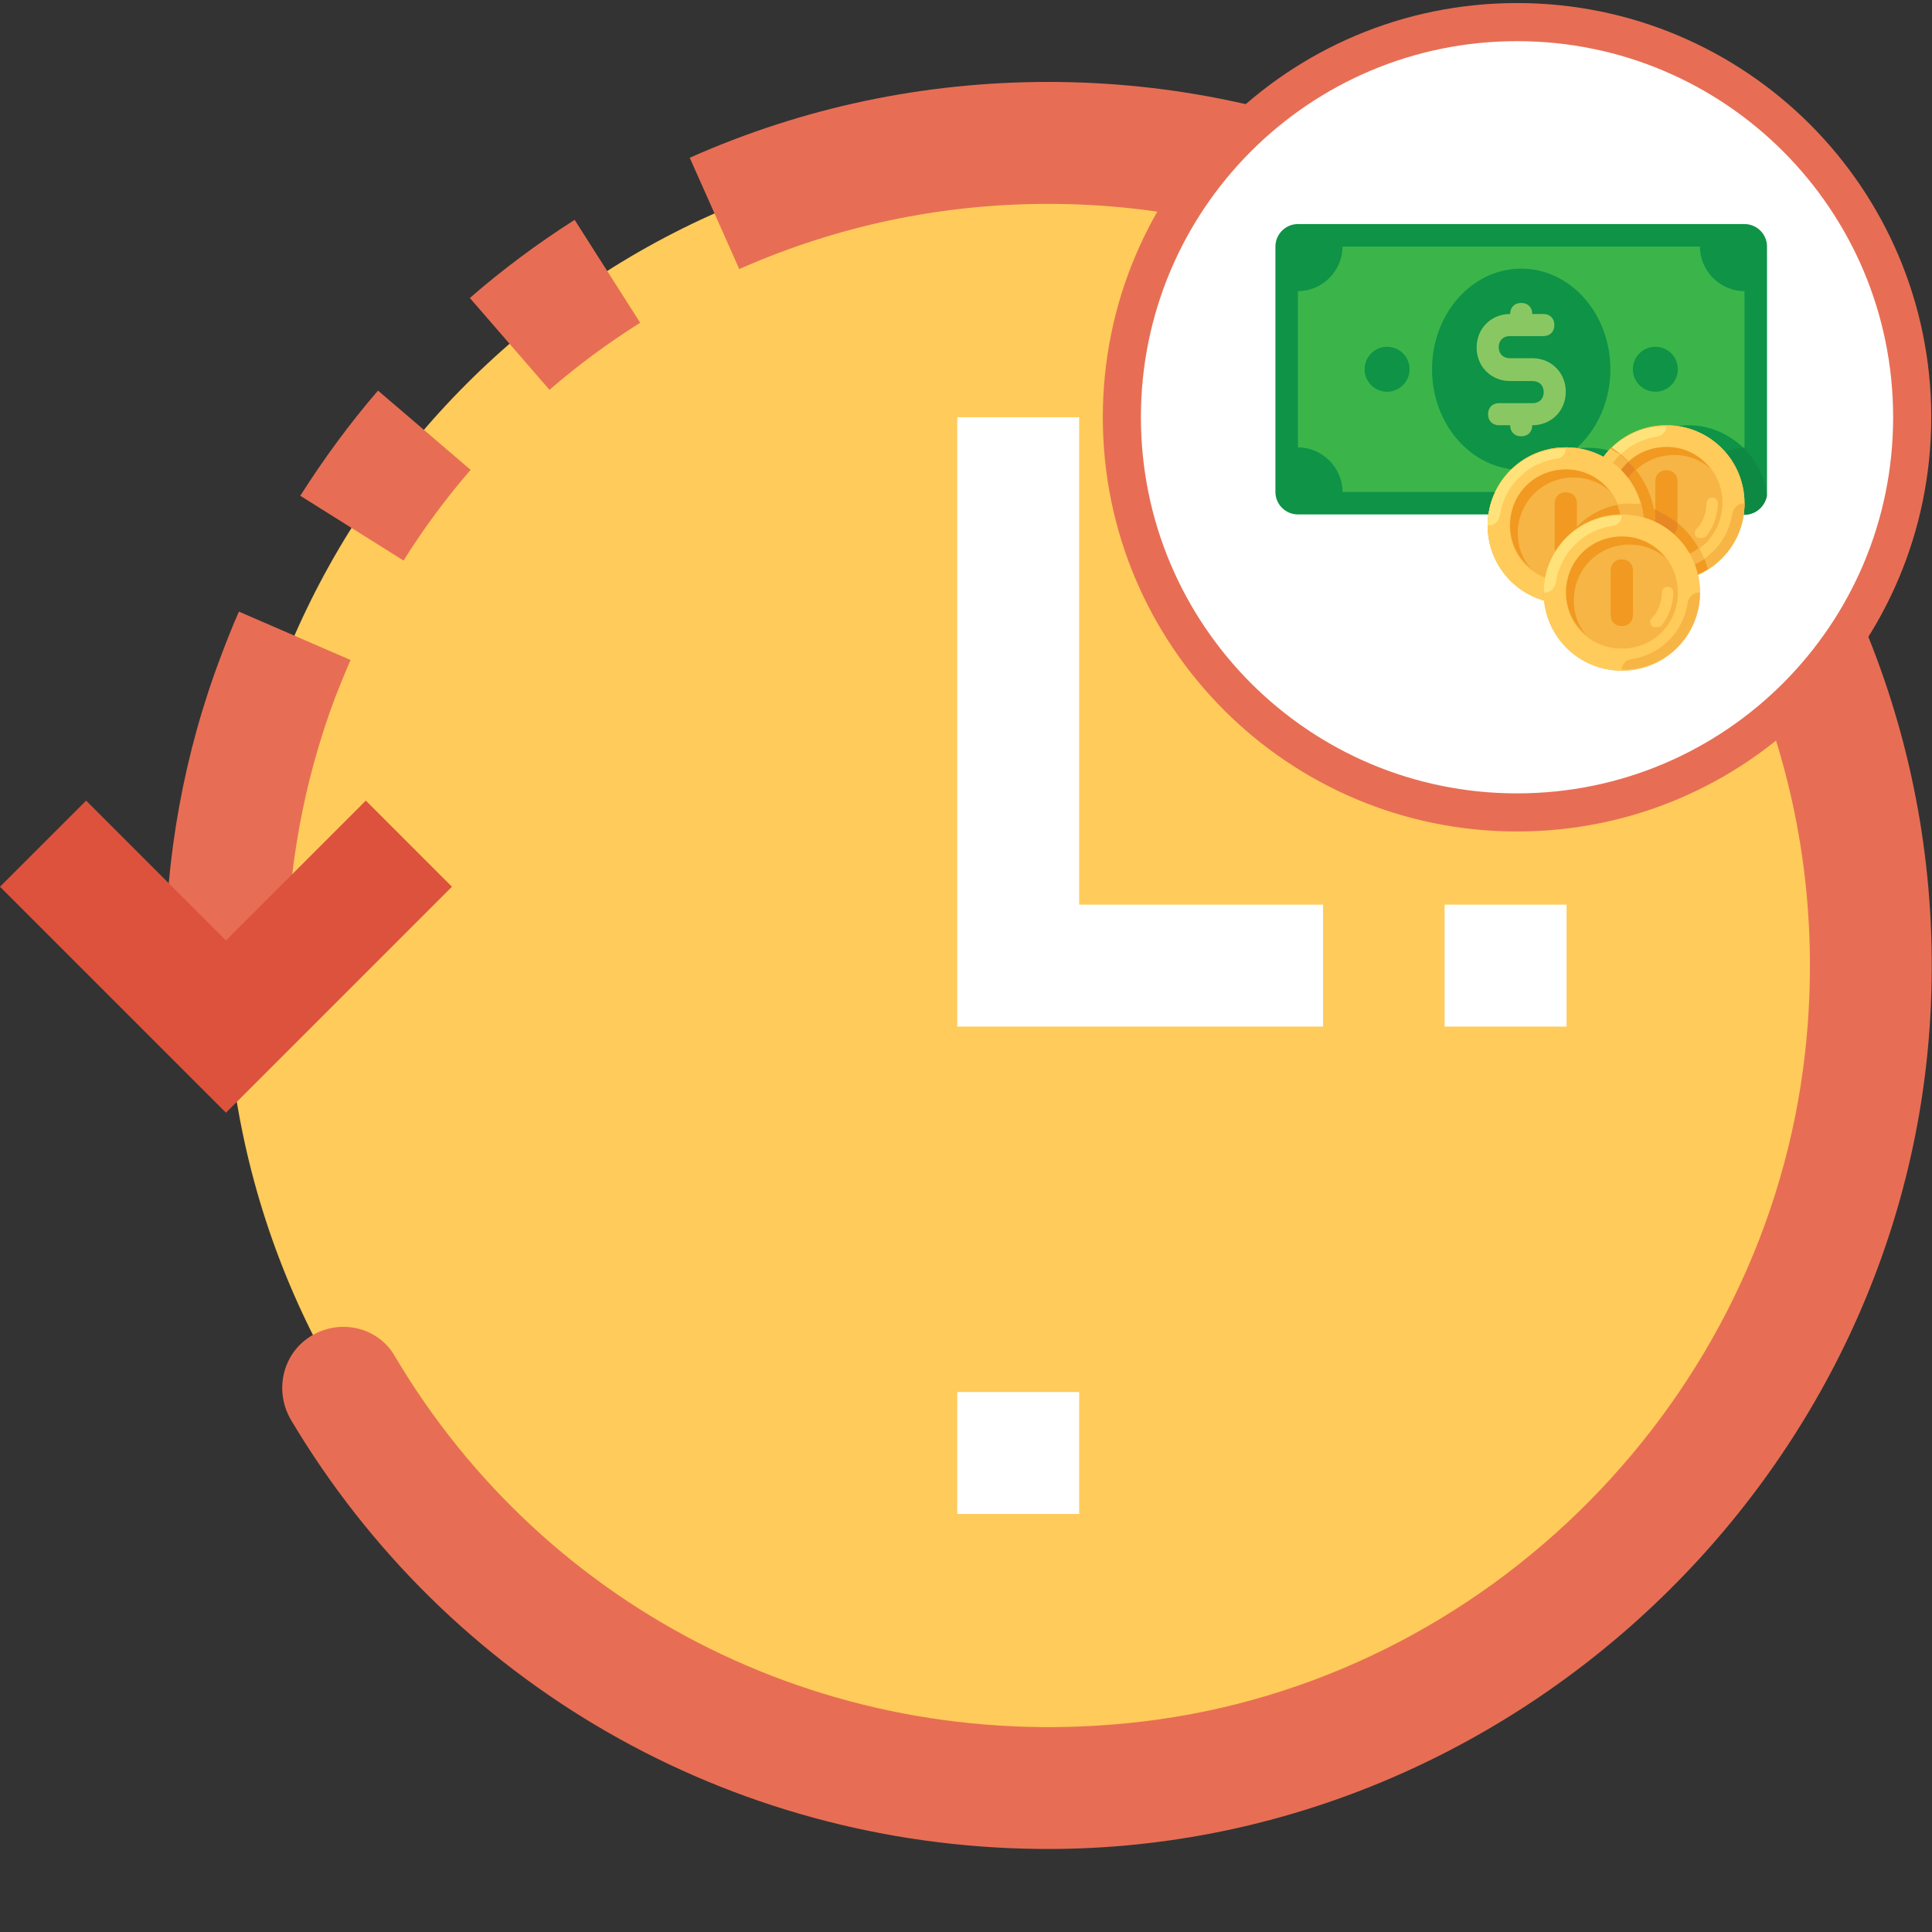 <?xml version="1.0" encoding="utf-8"?>
<!-- Generator: Adobe Illustrator 23.0.0, SVG Export Plug-In . SVG Version: 6.00 Build 0)  -->
<svg version="1.1" id="Layer_1" xmlns="http://www.w3.org/2000/svg" xmlns:xlink="http://www.w3.org/1999/xlink" x="0px" y="0px"
	 viewBox="0 0 507 507" style="enable-background:new 0 0 507 507;" xml:space="preserve">
<rect x="0" y="0" width="507" height="507" fill="#333333" stroke="none"/>
<style type="text/css">
	.st0{fill:#FFCB5A;}
	.st1{fill:#E76E54;}
	.st2{fill:#FFFFFF;}
	.st3{fill:#DD523C;}
	.st4{fill:#FFFFFF;stroke:#E76E54;stroke-width:10;stroke-miterlimit:10;}
	.st5{display:none;}
	.st6{display:inline;fill:#77959E;}
	.st7{display:inline;fill:#C59969;}
	.st8{display:inline;fill:#BA8A5A;}
	.st9{display:inline;fill:#FFCB5A;}
	.st10{display:inline;fill:#FFFFFF;}
	.st11{display:inline;}
	.st12{fill:#FBA61F;}
	.st13{fill:#0E9347;}
	.st14{fill:#0D8944;}
	.st15{fill:#3BB54A;}
	.st16{fill:#89C763;}
	.st17{fill:#FFCA5D;}
	.st18{fill:#F6B545;}
	.st19{fill:#FFCB5B;}
	.st20{fill:#FFE27A;}
	.st21{fill:#F19920;}
	.st22{fill:#E78825;}
</style>
<path class="st0" d="M491,253.4c0,119.2-96.6,215.9-215.9,215.9c-119.2,0-215.9-96.6-215.9-215.9c0-119.2,96.6-215.9,215.9-215.9
	C394.4,37.5,491,134.2,491,253.4z"/>
<path class="st1" d="M272.7,485.2c-81.5-0.8-155.1-43.4-196.3-112.5c-4.8-8.1-2-18.6,6.5-22.8c7.4-3.7,16.5-1.2,20.6,5.8
	c39.8,67.4,115.3,105.6,196.1,96.1c90.9-10.7,164-84.7,174.1-175.6c13.4-120.4-80.9-222.7-198.6-222.7c-28.2,0-55.5,5.8-81.1,17.1
	l-13-29.2c29.7-13.2,61.4-19.9,94.1-19.9c131.3,0,237.5,109.8,231.6,242.4C501.3,387.2,396,486.5,272.7,485.2z M75.3,253.4h-32
	c0-28.4,5-55.9,14.9-81.8c1.4-3.7,2.9-7.5,4.5-11.1L92,173.2c-1.4,3.2-2.7,6.4-4,9.7C79.6,205.2,75.3,228.9,75.3,253.4z
	 M105.9,147.1l-27.1-17c6.1-9.6,12.9-18.9,20.4-27.6l24.3,20.8C117,130.8,111.1,138.8,105.9,147.1z M144.2,102.3l-20.9-24.1
	c8.6-7.5,17.9-14.4,27.5-20.5l17.2,27C159.7,89.9,151.7,95.8,144.2,102.3z"/>
<g>
	<path class="st2" d="M347.1,269.4h-95.9V109.5h32v127.9h64V269.4z"/>
	<path class="st2" d="M379.1,237.4h32v32h-32V237.4z"/>
	<path class="st2" d="M251.2,365.3h32v32h-32V365.3z"/>
</g>
<path class="st3" d="M59.3,292L0,232.7l22.6-22.6l36.7,36.7l36.7-36.7l22.6,22.6L59.3,292z"/>
<path class="st4" d="M398.1,213.2L398.1,213.2c-57.3,0-103.7-46.4-103.7-103.7v0c0-57.3,46.4-103.7,103.7-103.7h0
	c57.3,0,103.7,46.4,103.7,103.7v0C501.8,166.8,455.4,213.2,398.1,213.2z"/>
<g class="st5">
	<path class="st6" d="M447.5,81.3c-8.7-4.2-16.2-4.1-22.9,0.1l-3.9-6.2c8.9-5.6,18.9-5.8,29.8-0.6c2,0.9,2.8,3.3,1.7,5.2
		C451.3,81.5,449.2,82.1,447.5,81.3z"/>
	<path class="st7" d="M432.9,64.2L425.3,82h-34.3l-7.6-17.7c-1.5-3.4-1.1-7.3,0.9-10.4c2.1-3.1,5.5-5,9.2-5h29.2
		c3.7,0,7.1,1.8,9.2,5C434,56.9,434.4,60.8,432.9,64.2z"/>
	<path class="st8" d="M429.5,72.1l-4.2,9.9h-34.3l-4.2-9.9c6.4-2.9,13.4-4.4,20.7-4.4h1C415.9,67.7,423,69.2,429.5,72.1z"/>
	<path class="st7" d="M456,129.8c0,23.7-17,36.8-47.8,36.8c-3.9,0-7.6-0.2-11-0.7c-23.8-2.8-36.8-15.4-36.8-36.1
		c0-12.6,4.7-26,12.1-36.8c0.1-0.1,0.1-0.2,0.2-0.2c7.9-11.3,21.1-17.7,34.8-17.7h1c14.5,0,28.1,7.1,36.1,19.1
		C451.6,104.7,456,117.6,456,129.8z"/>
	<path class="st8" d="M455.8,125.8c-1.6,21.5-18.3,33.4-47.6,33.4h-0.1c-6,0-10.9-4.9-10.9-10.9V104c0-6.1-4.9-11-11-11h-13.6
		c-6.7,9.8-11.2,21.7-12,33.3c-0.1,1.2-0.2,2.3-0.2,3.5c0,20.7,12.9,33.3,36.8,36.1c3.5,0.4,7.1,0.7,11,0.7
		c30.8,0,47.8-13.1,47.8-36.8C456,128.4,455.9,127.1,455.8,125.8z"/>
	<path class="st9" d="M382.5,166.5h-36.8c-4.1,0-7.4-3.3-7.4-7.4v-51.5c0-4.1,3.3-7.4,7.4-7.4h36.8c4.1,0,7.4,3.3,7.4,7.4v51.5
		C389.8,163.2,386.5,166.5,382.5,166.5z"/>
	<path class="st10" d="M408.2,111.4h11V104h-7.4v-7.4h-7.4v8c-4.3,1.5-7.4,5.6-7.4,10.4c0,6.1,4.9,11,11,11c2,0,3.7,1.6,3.7,3.7
		s-1.6,3.7-3.7,3.7h-11v7.4h7.4v7.4h7.4v-8c4.3-1.5,7.4-5.6,7.4-10.4c0-6.1-4.9-11-11-11c-2,0-3.7-1.6-3.7-3.7
		S406.2,111.4,408.2,111.4z"/>
	<g class="st11">
		<path class="st12" d="M338.3,115.1h51.5v7.4h-51.5V115.1z"/>
		<path class="st12" d="M338.3,133.4h51.5v7.4h-51.5V133.4z"/>
		<path class="st12" d="M338.3,148.1h51.5v7.4h-51.5V148.1z"/>
	</g>
	<path class="st10" d="M397.2,59.9h7.4v7.4h-7.4V59.9z"/>
	<path class="st10" d="M411.9,59.9h7.4v7.4h-7.4V59.9z"/>
</g>
<g>
	<path class="st13" d="M457.8,135H340.6c-3.2,0-5.9-2.6-5.9-5.9V64.7c0-3.2,2.6-5.9,5.9-5.9h117.2c3.2,0,5.9,2.6,5.9,5.9v64.5
		C463.7,132.4,461,135,457.8,135z"/>
	<path class="st14" d="M443.2,111.6c-6.7,0-12.9,3.2-16.4,8.5c-2.9-1.5-6.2-2.6-10-2.6c-10.3,0-18.8,7.6-20.2,17.6h61.2
		c2.9,0,5.3-2.1,5.9-5C462.5,119.8,453.7,111.6,443.2,111.6z"/>
	<path class="st15" d="M446.1,129.1h-93.8c0-6.4-5.3-11.7-11.7-11.7v-41c6.4,0,11.7-5.3,11.7-11.7h93.8c0,6.4,5.3,11.7,11.7,11.7v41
		C451.4,117.4,446.1,122.7,446.1,129.1z"/>
	<g>
		<path class="st13" d="M443.2,111.6c-6.7,0-12.9,3.2-16.4,8.5c-2.9-1.5-6.2-2.6-10-2.6c-8.2,0-15.2,4.7-18.5,11.7h47.8
			c0-6.4,5-11.4,11.4-11.7C453.7,113.9,448.7,111.6,443.2,111.6z"/>
		<ellipse class="st13" cx="399.2" cy="96.9" rx="23.4" ry="26.4"/>
		<circle class="st13" cx="364" cy="96.9" r="5.9"/>
		<circle class="st13" cx="434.4" cy="96.9" r="5.9"/>
	</g>
	<path class="st16" d="M402.1,94h-5.9c-1.8,0-2.9-1.2-2.9-2.9c0-1.8,1.2-2.9,2.9-2.9h8.8c1.8,0,2.9-1.2,2.9-2.9
		c0-1.8-1.2-2.9-2.9-2.9h-2.9c0-1.8-1.2-2.9-2.9-2.9c-1.8,0-2.9,1.2-2.9,2.9c-5,0-8.8,3.8-8.8,8.8c0,5,3.8,8.8,8.8,8.8h5.9
		c1.8,0,2.9,1.2,2.9,2.9c0,1.8-1.2,2.9-2.9,2.9h-8.8c-1.8,0-2.9,1.2-2.9,2.9c0,1.8,1.2,2.9,2.9,2.9h2.9c0,1.8,1.2,2.9,2.9,2.9
		c1.8,0,2.9-1.2,2.9-2.9c5,0,8.8-3.8,8.8-8.8S407.1,94,402.1,94z"/>
	<circle class="st17" cx="410.9" cy="137.9" r="20.5"/>
	<circle class="st18" cx="437.3" cy="132.1" r="20.5"/>
	<path class="st19" d="M437.3,111.6c-11.4,0-20.5,9.1-20.5,20.5s9.1,20.5,20.5,20.5s20.5-9.1,20.5-20.5
		C457.8,120.7,448.7,111.6,437.3,111.6z M437.3,146.7c-8.2,0-14.7-6.4-14.7-14.7c0-8.2,6.4-14.7,14.7-14.7s14.7,6.4,14.7,14.7
		C451.9,140.3,445.5,146.7,437.3,146.7z"/>
	<path class="st18" d="M437.3,152.3L437.3,152.3c11.4,0.3,20.5-9.1,20.5-20.2h-0.3c-1.5,0-2.6,1.2-2.9,2.6
		c-0.6,4.1-2.6,7.9-5.6,10.5c-2.3,2.3-5.6,3.8-9.1,4.4C438.5,149.7,437.3,150.8,437.3,152.3z"/>
	<path class="st20" d="M437.3,111.9L437.3,111.9c-11.4-0.3-20.5,9.1-20.5,20.2h0.3c1.5,0,2.6-1.2,2.9-2.6c0.6-4.1,2.6-7.9,5.6-10.5
		c2.3-2.3,5.6-3.8,9.1-4.4C436.1,114.5,437.3,113.3,437.3,111.9z"/>
	<path class="st21" d="M424.7,134.1c0-8.2,6.4-14.7,14.7-14.7c3.5,0,6.7,1.2,9.4,3.5c-2.9-3.5-6.7-5.6-11.4-5.6
		c-8.2,0-14.7,6.4-14.7,14.7c0,4.7,2.1,8.5,5.3,11.1C425.9,140.9,424.7,137.6,424.7,134.1z"/>
	<path class="st19" d="M446.1,141.2c-0.3,0-0.6,0-0.9-0.3c-0.6-0.6-0.6-1.5,0-2.1c1.8-1.8,2.6-4.4,2.6-6.7c0-0.9,0.6-1.5,1.5-1.5
		s1.5,0.6,1.5,1.5c0,3.2-1.2,6.4-3.2,8.8C447,141.2,446.4,141.2,446.1,141.2z"/>
	<g>
		<path class="st21" d="M437.3,140.9c-1.8,0-2.9-1.2-2.9-2.9v-11.7c0-1.8,1.2-2.9,2.9-2.9s2.9,1.2,2.9,2.9v11.7
			C440.2,139.7,439.1,140.9,437.3,140.9z"/>
		<path class="st21" d="M448.1,149.4c-2.1-7.3-7.3-13.2-14.1-15.8c-1.2-6.7-5.6-12.6-11.1-16.1c-3.5,3.8-5.9,8.8-5.9,14.4
			c0,11.4,9.1,20.5,20.5,20.5C441.4,152.6,444.9,151.4,448.1,149.4z"/>
	</g>
	<g>
		<path class="st22" d="M427.9,143.2c-2.1-2.6-3.5-5.9-3.5-9.4c0-4.1,1.8-7.9,4.7-10.5c-0.6-0.9-1.2-1.5-1.8-2.1
			c-2.9,2.6-4.7,6.4-4.7,10.8C422.6,136.8,424.7,140.6,427.9,143.2z"/>
		<path class="st22" d="M434.4,133.8v4.1c0,1.8,1.2,2.9,2.9,2.9c1.8,0,2.9-1.2,2.9-2.9v-0.6C438.5,135.9,436.4,134.7,434.4,133.8z"
			/>
	</g>
	<path class="st18" d="M448.1,149.4c-0.6-2.1-1.2-3.8-2.3-5.6c-2.3,1.8-5.3,2.9-8.5,2.9c-8.2,0-14.7-6.4-14.7-14.7
		c0-4.4,1.8-8.2,4.7-10.8c-1.5-1.5-2.9-2.6-4.7-3.5c-3.5,3.8-5.9,8.8-5.9,14.4c0,11.4,9.1,20.5,20.5,20.5
		C441.4,152.6,444.9,151.4,448.1,149.4z"/>
	<path class="st21" d="M447.3,146.7c-2.1,1.5-4.7,2.3-7.3,2.9c-1.5,0.3-2.6,1.5-2.6,2.9l0,0c4.1,0,7.6-1.2,10.8-3.2
		C447.8,148.5,447.6,147.6,447.3,146.7z"/>
	<path class="st19" d="M422.6,117.7c-3.5,3.8-5.9,8.8-5.9,14.4h0.3c1.5,0,2.6-1.2,2.9-2.6c0.6-4.1,2.6-7.6,5.3-10.3
		C424.4,118.9,423.5,118.3,422.6,117.7z"/>
	<circle class="st18" cx="410.9" cy="137.9" r="20.5"/>
	<path class="st21" d="M408,152.6c0,2.1,0.3,3.8,0.9,5.9c0.6,0,1.5,0,2.1,0c11.4,0,20.5-9.1,20.5-20.5c0-2.1-0.3-3.8-0.9-5.9
		c-0.6,0-1.5,0-2.1,0C417.1,132.1,408,141.2,408,152.6z"/>
	<path class="st19" d="M410.9,117.4c-11.4,0-20.5,9.1-20.5,20.5s9.1,20.5,20.5,20.5c11.4,0,20.5-9.1,20.5-20.5
		S422.4,117.4,410.9,117.4z M410.9,152.6c-8.2,0-14.7-6.4-14.7-14.7c0-8.2,6.4-14.7,14.7-14.7s14.7,6.4,14.7,14.7
		C425.6,146.1,419.1,152.6,410.9,152.6z"/>
	<path class="st18" d="M410.9,158.2L410.9,158.2c11.4,0.3,20.5-9.1,20.5-20.2h-0.3c-1.5,0-2.6,1.2-2.9,2.6
		c-0.6,4.1-2.6,7.9-5.6,10.5c-2.3,2.3-5.6,3.8-9.1,4.4C412.1,155.5,410.9,156.7,410.9,158.2z"/>
	<path class="st20" d="M410.9,117.7L410.9,117.7c-11.4-0.3-20.5,9.1-20.5,20.2h0.3c1.5,0,2.6-1.2,2.9-2.6c0.6-4.1,2.6-7.9,5.6-10.5
		c2.3-2.3,5.6-3.8,9.1-4.4C409.7,120.4,410.9,119.2,410.9,117.7z"/>
	<path class="st21" d="M398.3,140c0-8.2,6.4-14.7,14.7-14.7c3.5,0,6.7,1.2,9.4,3.5c-2.9-3.5-6.7-5.6-11.4-5.6
		c-8.2,0-14.7,6.4-14.7,14.7c0,4.7,2.1,8.5,5.3,11.1C399.5,146.7,398.3,143.5,398.3,140z"/>
	<path class="st19" d="M419.7,147c-0.3,0-0.6,0-0.9-0.3c-0.6-0.6-0.6-1.5,0-2.1c1.8-1.8,2.6-4.4,2.6-6.7c0-0.9,0.6-1.5,1.5-1.5
		s1.5,0.6,1.5,1.5c0,3.2-1.2,6.4-3.2,8.8C420.6,147,420,147,419.7,147z"/>
	<path class="st21" d="M410.9,146.7c-1.8,0-2.9-1.2-2.9-2.9v-11.7c0-1.8,1.2-2.9,2.9-2.9c1.8,0,2.9,1.2,2.9,2.9v11.7
		C413.9,145.6,412.7,146.7,410.9,146.7z"/>
	<g>
		<path class="st18" d="M424.4,132.4c0.6,1.8,1.2,3.5,1.2,5.6c0,8.2-6.4,14.7-14.7,14.7c-0.9,0-2.1,0-2.9-0.3v0.3
			c0,2.1,0.3,3.8,0.9,5.9c0.6,0,1.5,0,2.1,0c11.4,0,20.5-9.1,20.5-20.5c0-2.1-0.3-3.8-0.9-5.9c-0.6,0-1.5,0-2.1,0
			C427,132.1,425.9,132.1,424.4,132.4z"/>
		<circle class="st18" cx="425.6" cy="155.5" r="20.5"/>
	</g>
	<path class="st19" d="M425.6,135c-11.4,0-20.5,9.1-20.5,20.5c0,11.4,9.1,20.5,20.5,20.5s20.5-9.1,20.5-20.5
		C446.1,144.1,437,135,425.6,135z M425.6,170.2c-8.2,0-14.7-6.4-14.7-14.7s6.4-14.7,14.7-14.7s14.7,6.4,14.7,14.7
		S433.8,170.2,425.6,170.2z"/>
	<path class="st18" d="M425.6,175.7L425.6,175.7c11.4,0.3,20.5-9.1,20.5-20.2h-0.3c-1.5,0-2.6,1.2-2.9,2.6
		c-0.6,4.1-2.6,7.9-5.6,10.5c-2.3,2.3-5.6,3.8-9.1,4.4C426.7,173.1,425.6,174.3,425.6,175.7z"/>
	<path class="st20" d="M425.6,135.3L425.6,135.3c-11.4-0.3-20.5,9.1-20.5,20.2h0.3c1.5,0,2.6-1.2,2.9-2.6c0.6-4.1,2.6-7.9,5.6-10.5
		c2.3-2.3,5.6-3.8,9.1-4.4C424.4,137.9,425.6,136.8,425.6,135.3z"/>
	<path class="st21" d="M413,157.6c0-8.2,6.4-14.7,14.7-14.7c3.5,0,6.7,1.2,9.4,3.5c-2.9-3.5-6.7-5.6-11.4-5.6
		c-8.2,0-14.7,6.4-14.7,14.7c0,4.7,2.1,8.5,5.3,11.1C414.1,164.3,413,161.1,413,157.6z"/>
	<path class="st19" d="M434.4,164.6c-0.3,0-0.6,0-0.9-0.3c-0.6-0.6-0.6-1.5,0-2.1c1.8-1.8,2.6-4.4,2.6-6.7c0-0.9,0.6-1.5,1.5-1.5
		s1.5,0.6,1.5,1.5c0,3.2-1.2,6.4-3.2,8.8C435.2,164.6,434.7,164.6,434.4,164.6z"/>
	<path class="st21" d="M425.6,164.3c-1.8,0-2.9-1.2-2.9-2.9v-11.7c0-1.8,1.2-2.9,2.9-2.9c1.8,0,2.9,1.2,2.9,2.9v11.7
		C428.5,163.1,427.3,164.3,425.6,164.3z"/>
</g>
</svg>
